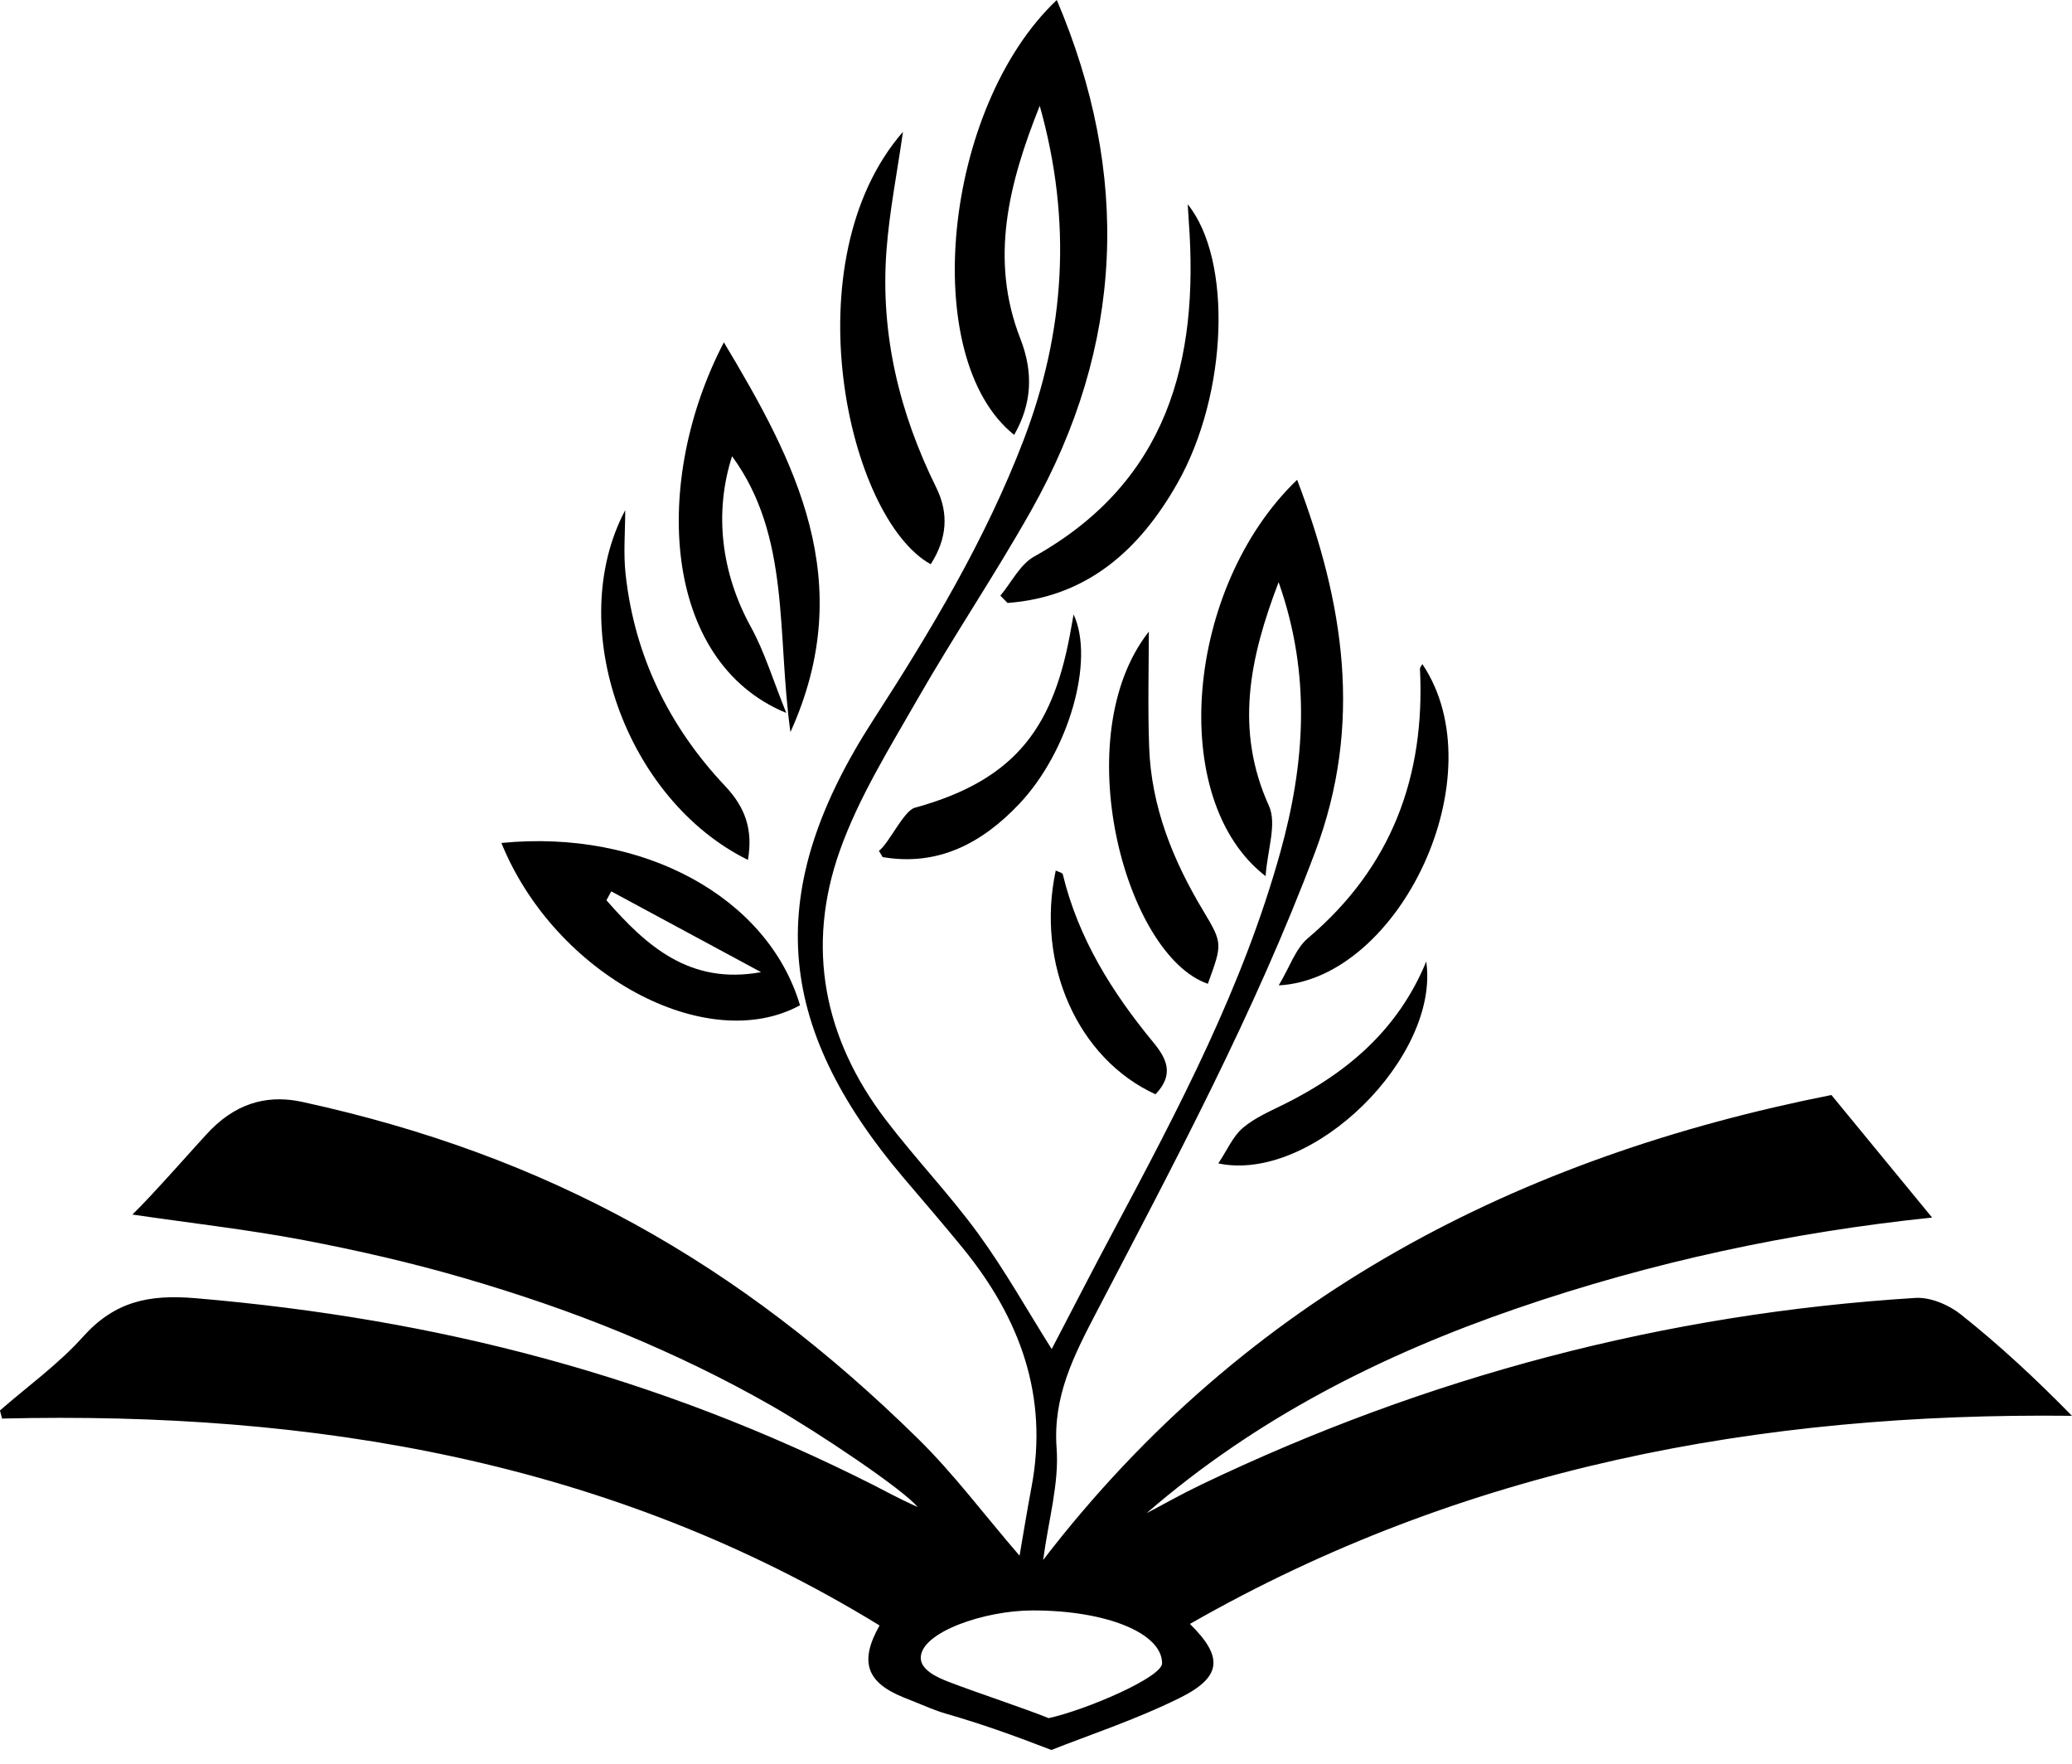 <svg width="141" height="120" viewBox="0 0 141 120" fill="none" xmlns="http://www.w3.org/2000/svg">
<g clip-path="url(#clip0_354_399)">
<path d="M49.262 23.296C54.111 31.392 58.439 39.546 53.79 49.809C52.851 43.123 53.815 36.504 49.817 31.041C48.565 34.939 49.108 39.041 51.094 42.651C52.033 44.362 52.605 46.274 53.506 48.507C45.022 45.018 44.354 32.706 49.258 23.296H49.262Z" fill="black"/>
<path d="M61.448 8.964C61.052 11.756 60.518 14.406 60.322 17.081C59.904 22.749 61.206 28.103 63.714 33.178C64.577 34.922 64.45 36.66 63.335 38.39C57.655 35.244 53.807 17.733 61.452 8.964H61.448Z" fill="black"/>
<path d="M68.075 40.527C68.831 39.626 69.411 38.407 70.371 37.869C79.448 32.79 81.601 24.589 80.896 15.037C80.871 14.698 80.854 14.356 80.825 13.901C83.875 17.67 83.562 26.814 80.124 32.877C77.553 37.41 73.985 40.623 68.564 41.024C68.401 40.857 68.238 40.694 68.075 40.527Z" fill="black"/>
<path d="M50.894 58.506C42.597 54.412 38.357 42.635 42.547 34.71C42.547 36.162 42.414 37.631 42.572 39.066C43.181 44.63 45.531 49.441 49.346 53.481C50.718 54.938 51.249 56.436 50.898 58.506H50.894Z" fill="black"/>
<path d="M82.194 66.936C76.576 64.995 72.557 50.126 78.179 42.973C78.179 45.264 78.1 48.052 78.2 50.84C78.346 54.888 79.811 58.523 81.876 61.961C83.22 64.198 83.178 64.223 82.194 66.936Z" fill="black"/>
<path d="M87.018 67.044C87.765 65.801 88.157 64.549 89.005 63.831C94.701 59.007 96.992 52.83 96.629 45.514C96.625 45.41 96.734 45.297 96.792 45.185C101.883 52.755 95.244 66.602 87.018 67.044Z" fill="black"/>
<path d="M97.055 65.417C98.002 71.877 89.326 80.508 82.907 79.156C83.521 78.233 83.9 77.311 84.577 76.739C85.403 76.038 86.459 75.591 87.448 75.099C91.721 72.966 95.168 70.016 97.055 65.421V65.417Z" fill="black"/>
<path d="M78.63 74.452C73.334 72.032 70.479 65.58 71.844 59.228C72.019 59.32 72.299 59.374 72.324 59.491C73.376 63.839 75.675 67.516 78.48 70.917C79.406 72.04 79.919 73.108 78.63 74.456V74.452Z" fill="black"/>
<path d="M141 96.333C138.492 93.77 136.046 91.508 133.446 89.439C132.62 88.779 131.364 88.245 130.345 88.308C113.306 89.368 97.092 93.654 81.701 101.032C80.453 101.629 79.251 102.313 78.024 102.956C85.453 96.512 94.021 92.18 103.219 89.021C112.392 85.87 121.828 83.842 131.48 82.841C129.181 80.04 127.048 77.449 124.628 74.502C103.494 78.692 84.877 88.066 70.988 106.136C71.347 103.415 72.082 100.936 71.902 98.524C71.643 95.014 73.075 92.235 74.585 89.334C79.948 79.059 85.407 68.847 89.501 57.951C92.773 49.245 91.454 40.995 88.27 32.644C80.683 39.918 79.381 54.412 86.125 59.612C86.242 57.842 86.909 56.056 86.35 54.825C84.021 49.671 85.019 44.813 87.01 39.609C89.242 45.928 88.8 51.945 87.135 57.951C84.593 67.124 80.186 75.479 75.737 83.817C74.26 86.58 72.833 89.372 71.568 91.788C69.92 89.176 68.405 86.459 66.585 83.959C64.624 81.267 62.299 78.843 60.279 76.192C56.06 70.663 54.829 64.432 57.145 57.892C58.426 54.278 60.513 50.931 62.433 47.576C64.912 43.248 67.712 39.1 70.162 34.751C76.526 23.471 76.943 11.823 71.915 0C64.19 7.295 62.47 24.364 69.014 29.589C70.22 27.477 70.337 25.357 69.436 23.045C67.328 17.653 68.638 12.503 70.754 7.199C72.975 15.078 72.474 22.569 69.661 29.927C67.065 36.709 63.363 42.889 59.432 48.974C51.949 60.547 52.634 69.699 61.506 80.157C62.854 81.747 64.223 83.325 65.538 84.94C69.406 89.689 71.372 94.993 70.191 101.195C69.899 102.743 69.648 104.296 69.381 105.848C66.936 103.01 64.899 100.277 62.499 97.915C50.263 85.879 37.263 78.609 20.583 74.974C18.517 74.523 16.372 74.844 14.373 76.839C13.742 77.469 10.375 81.33 9.01 82.636C13.154 83.241 16.939 83.667 20.67 84.376C24.347 85.077 28.011 85.916 31.604 86.964C35.264 88.032 38.891 89.263 42.409 90.72C45.865 92.151 49.258 93.787 52.5 95.64C55.735 97.489 61.485 101.358 62.441 102.53C61.197 101.979 59.975 101.312 59.499 101.07C44.759 93.612 29.793 89.731 13.317 88.328C10.099 88.053 7.791 88.562 5.642 90.958C3.973 92.819 1.894 94.309 -0.004 95.966C0.046 96.149 0.092 96.333 0.142 96.516C21.3 96.011 41.516 99.359 59.854 110.593C58.472 113.043 58.948 114.458 61.477 115.484C61.748 115.593 62.007 115.697 62.258 115.797C62.963 116.077 63.614 116.377 64.398 116.603C66.785 117.291 68.864 118.03 71.547 119.065C73.989 118.093 77.236 117.028 80.269 115.53C83.17 114.099 83.254 112.73 80.975 110.489C99.575 99.851 119.766 96.087 140.996 96.329L141 96.333ZM79.08 113.168C79.08 114.128 73.859 116.356 71.359 116.899C69.753 116.244 66.393 115.142 64.511 114.412C63.793 114.132 62.658 113.627 62.658 112.797C62.658 111.052 67.002 109.571 70.27 109.571C75.282 109.566 79.08 111.111 79.08 113.168Z" fill="black"/>
<path d="M34.121 57.354C37.76 66.323 48.089 71.861 54.441 68.397C52.263 61.052 43.77 56.398 34.121 57.354ZM41.266 61.256C41.374 61.052 41.483 60.851 41.596 60.647C44.993 62.479 48.394 64.311 51.791 66.143C46.937 67.028 43.987 64.357 41.27 61.256H41.266Z" fill="black"/>
<path d="M59.812 57.888C60.484 57.396 61.502 55.163 62.249 54.959C69.331 53.014 71.781 49.258 72.916 42.593C72.958 42.355 73.004 42.121 73.058 41.804C74.51 44.901 72.745 51.115 69.365 54.691C66.836 57.362 63.843 58.961 60.062 58.314C59.979 58.172 59.895 58.03 59.812 57.892V57.888Z" fill="black"/>
</g>
<defs>
<clipPath id="clip0_354_399">
<rect width="141" height="119.069" fill="white"/>
</clipPath>
</defs>
</svg>
